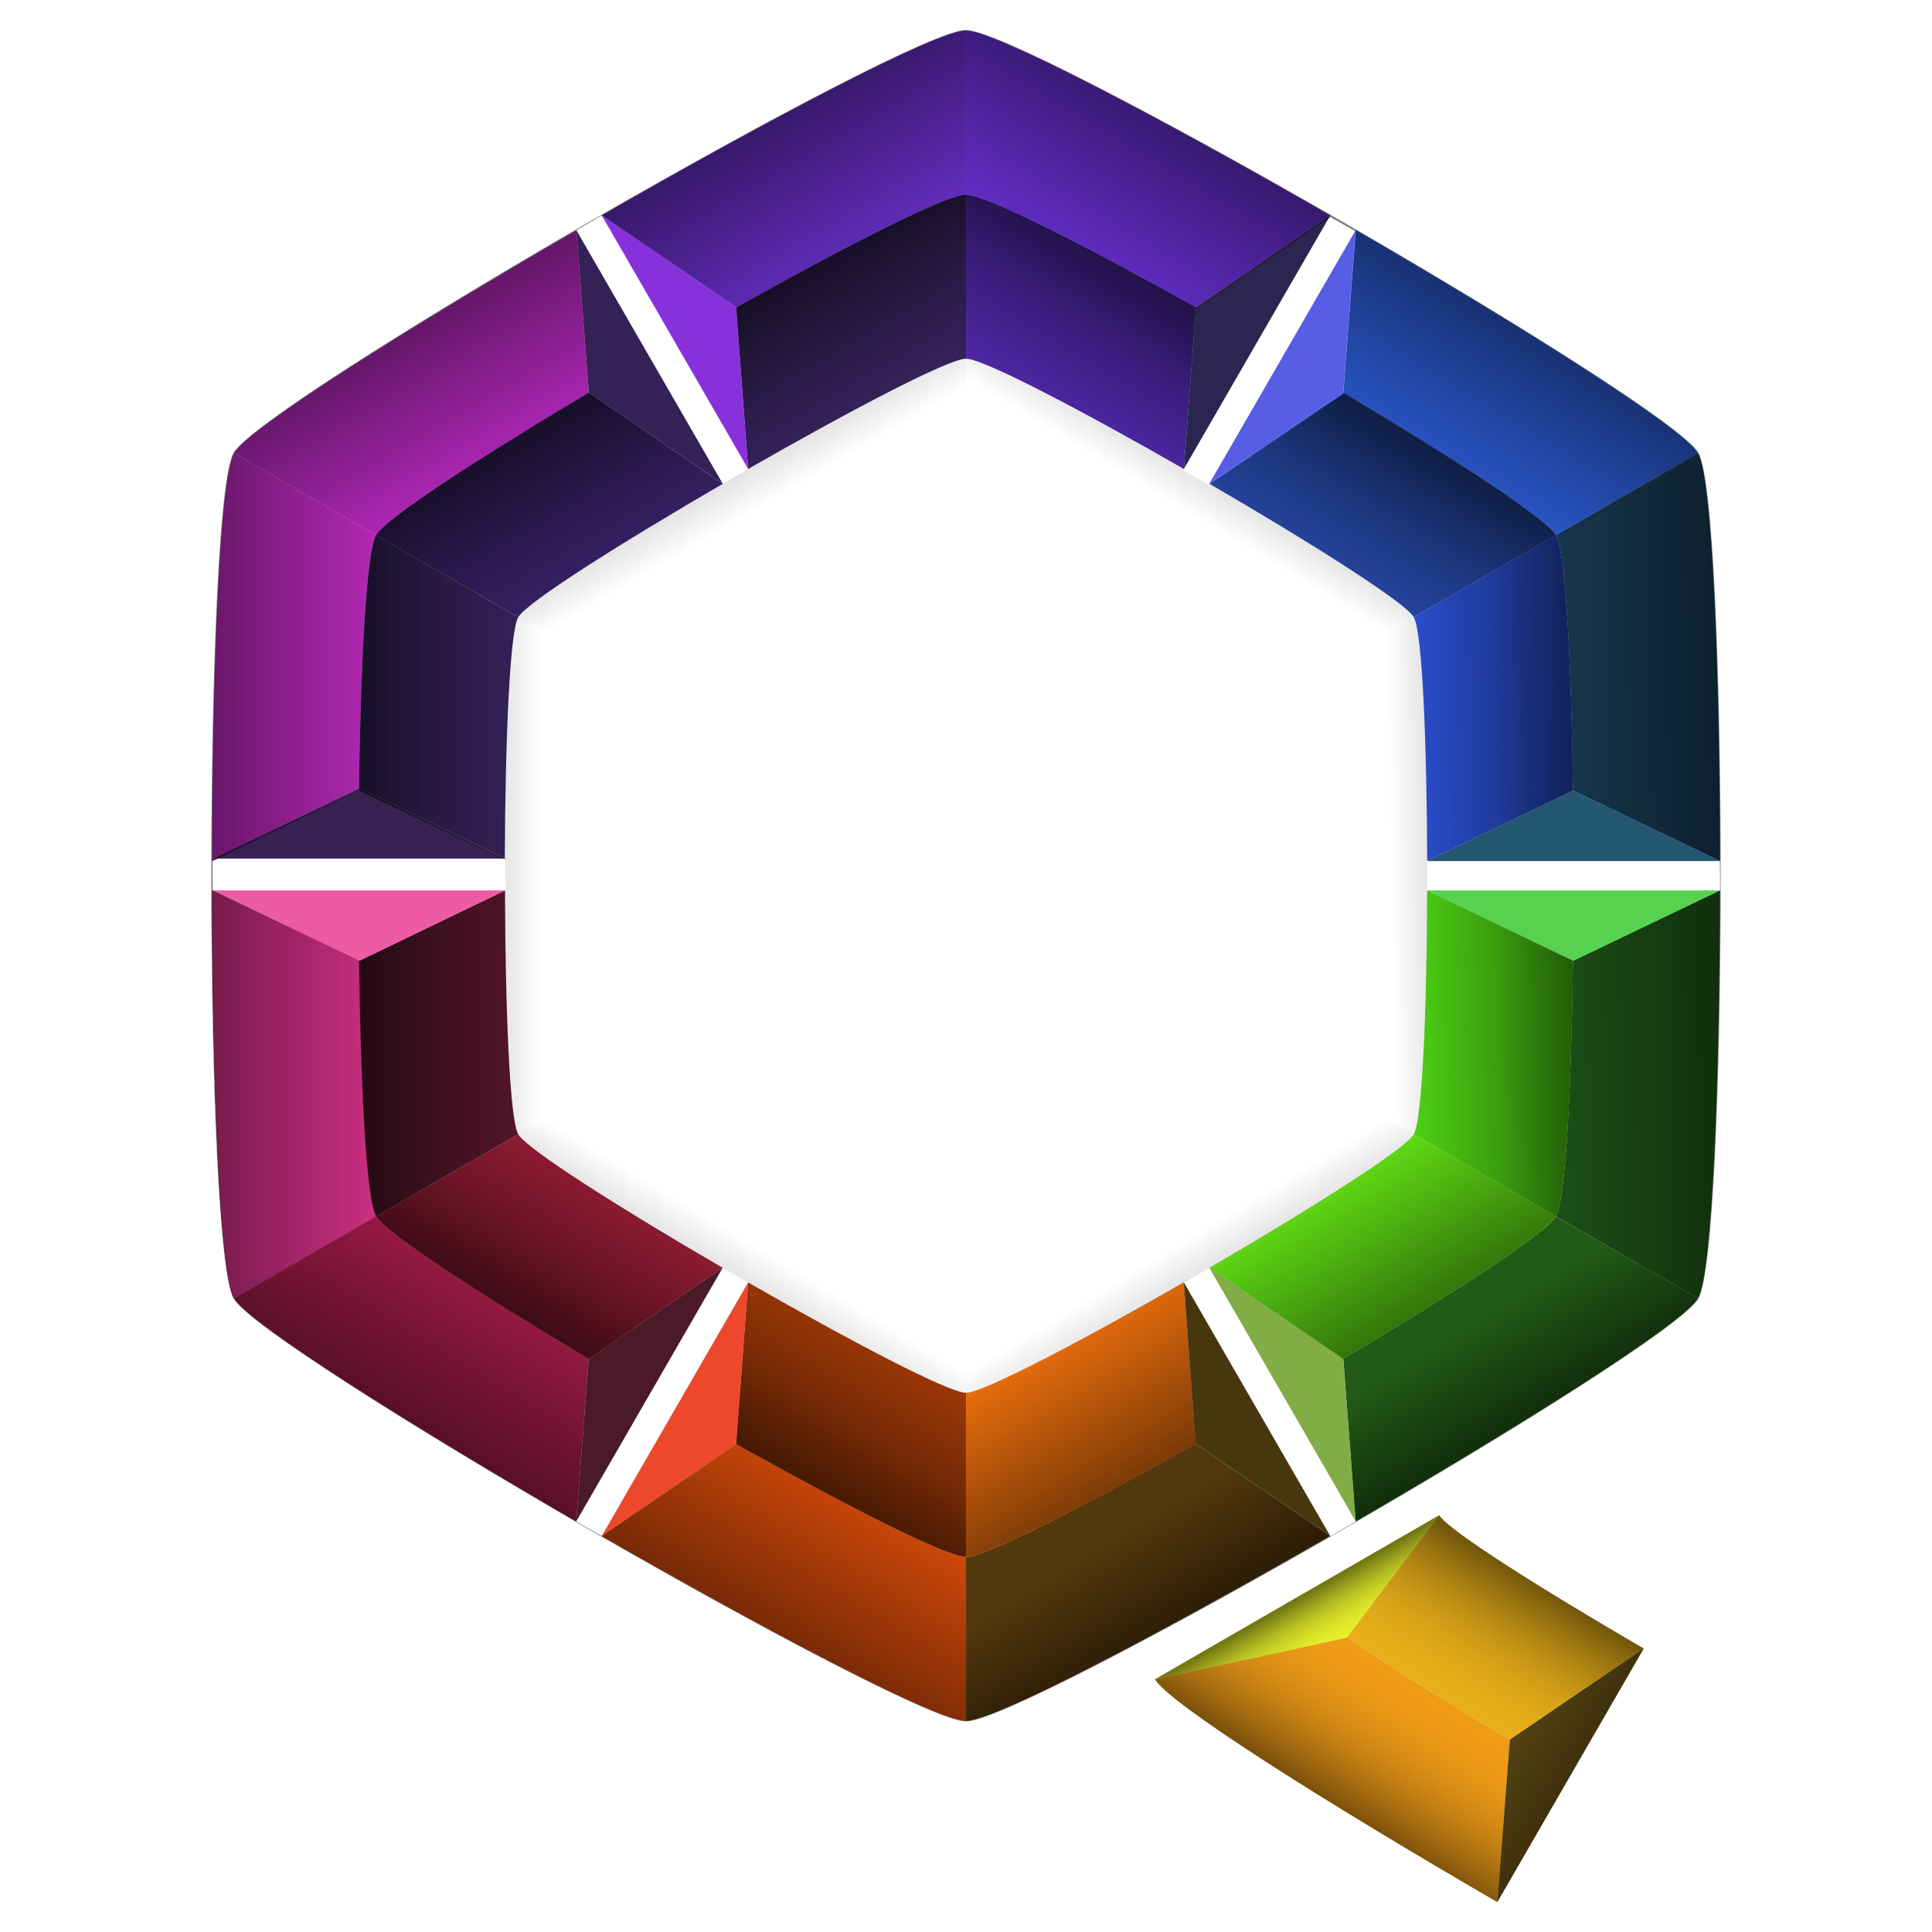 <?xml version="1.0" encoding="UTF-8"?>
<!-- Created with Inkscape (http://www.inkscape.org/) -->
<svg id="svg1" width="512" height="512" version="1.1" viewBox="0 0 512 512" xmlns="http://www.w3.org/2000/svg">
 <defs id="defs1">
  <linearGradient id="linearGradient28" x1="-2.452" x2="768" y1="768" y2="768" gradientTransform="matrix(.209 0 0 .209 92.999 -23.945)" gradientUnits="userSpaceOnUse">
   <stop id="stop27" stop-opacity=".5" offset="0"/>
   <stop id="stop28" stop-opacity="0" offset=".3"/>
  </linearGradient>
  <linearGradient id="linearGradient30" x1="1537.8" x2="768" y1="753" y2="768" gradientTransform="matrix(.209 0 0 .209 92.999 -23.945)" gradientUnits="userSpaceOnUse">
   <stop id="stop29" stop-opacity=".5" offset="0"/>
   <stop id="stop30" stop-opacity="0" offset=".3"/>
  </linearGradient>
  <linearGradient id="linearGradient32" x1="1165.9" x2="768" y1="108.79" y2="768" gradientTransform="matrix(.209 0 0 .209 92.999 -23.945)" gradientUnits="userSpaceOnUse">
   <stop id="stop31" stop-opacity=".5" offset="0"/>
   <stop id="stop32" stop-opacity="0" offset=".3"/>
  </linearGradient>
  <linearGradient id="linearGradient34" x1="370.08" x2="768" y1="1427.2" y2="768" gradientTransform="matrix(.209 0 0 .209 92.999 -23.945)" gradientUnits="userSpaceOnUse">
   <stop id="stop33" stop-opacity=".5" offset="0"/>
   <stop id="stop34" stop-opacity="0" offset=".3"/>
  </linearGradient>
  <linearGradient id="linearGradient36" x1="383.03" x2="768" y1="109.06" y2="768" gradientTransform="matrix(.209 0 0 .209 92.999 -23.945)" gradientUnits="userSpaceOnUse">
   <stop id="stop35" stop-opacity=".5" offset="0"/>
   <stop id="stop36" stop-opacity="0" offset=".3"/>
  </linearGradient>
  <linearGradient id="linearGradient38" x1="1165.9" x2="768" y1="1427.1" y2="768" gradientTransform="matrix(.209 0 0 .209 92.999 -23.945)" gradientUnits="userSpaceOnUse">
   <stop id="stop37" stop-opacity=".5" offset="0"/>
   <stop id="stop38" stop-opacity="0" offset=".3"/>
  </linearGradient>
  <linearGradient id="linearGradient43" x1="-2.452" x2="768" y1="768" y2="768" gradientTransform="matrix(.26 0 0 .26 54.185 -62.759)" gradientUnits="userSpaceOnUse">
   <stop id="stop59" stop-opacity=".5" offset="0"/>
   <stop id="stop60" stop-opacity="0" offset=".3"/>
  </linearGradient>
  <linearGradient id="linearGradient44" x1="383.03" x2="768" y1="109.06" y2="768" gradientTransform="matrix(.26 0 0 .26 54.185 -62.759)" gradientUnits="userSpaceOnUse">
   <stop id="stop61" stop-opacity=".5" offset="0"/>
   <stop id="stop62" stop-opacity="0" offset=".3"/>
  </linearGradient>
  <linearGradient id="linearGradient45" x1="370.08" x2="768" y1="1427.2" y2="768" gradientTransform="matrix(.26 0 0 .26 54.185 -62.759)" gradientUnits="userSpaceOnUse">
   <stop id="stop57" stop-opacity=".5" offset="0"/>
   <stop id="stop58" stop-opacity="0" offset=".3"/>
  </linearGradient>
  <linearGradient id="linearGradient46" x1="1165.9" x2="768" y1="108.79" y2="768" gradientTransform="matrix(.26 0 0 .26 54.185 -62.759)" gradientUnits="userSpaceOnUse">
   <stop id="stop51" stop-opacity=".5" offset="0"/>
   <stop id="stop52" stop-opacity="0" offset=".3"/>
  </linearGradient>
  <linearGradient id="linearGradient47" x1="1165.9" x2="768" y1="1427.1" y2="768" gradientTransform="matrix(.26 0 0 .26 54.185 -62.759)" gradientUnits="userSpaceOnUse">
   <stop id="stop55" stop-opacity=".5" offset="0"/>
   <stop id="stop56" stop-opacity="0" offset=".15"/>
  </linearGradient>
  <linearGradient id="linearGradient48" x1="1537.8" x2="768" y1="753" y2="768" gradientTransform="matrix(.26 0 0 .26 54.185 -62.759)" gradientUnits="userSpaceOnUse">
   <stop id="stop53" stop-opacity=".5" offset="0"/>
   <stop id="stop54" stop-opacity="0" offset=".3"/>
  </linearGradient>
  <linearGradient id="linearGradient89" x1="1126.4" x2="1157" y1="1492.7" y2="1545.7" gradientTransform="matrix(.26 0 0 .26 54.185 -62.759)" gradientUnits="userSpaceOnUse">
   <stop id="stop88" stop-opacity=".5" offset="0"/>
   <stop id="stop89" stop-color="#e7f12a" stop-opacity="0" offset="1"/>
  </linearGradient>
  <linearGradient id="linearGradient91" x1="1349.7" x2="1270.5" y1="1490.9" y2="1618.2" gradientTransform="matrix(.26 0 0 .26 54.185 -62.759)" gradientUnits="userSpaceOnUse">
   <stop id="stop90" stop-opacity=".5" offset="0"/>
   <stop id="stop91" stop-color="#e7af19" stop-opacity="0" offset="1"/>
  </linearGradient>
  <linearGradient id="linearGradient93" x1="1128.9" x2="1206.5" y1="1707.2" y2="1588.3" gradientTransform="matrix(.26 0 0 .26 54.185 -62.759)" gradientUnits="userSpaceOnUse">
   <stop id="stop92" stop-opacity=".5" offset="0"/>
   <stop id="stop93" stop-color="#ee9b16" stop-opacity="0" offset="1"/>
  </linearGradient>
  <linearGradient id="linearGradient95" x1="1385.2" x2="1323.2" y1="1686.4" y2="1649.9" gradientTransform="matrix(.26 0 0 .26 54.185 -62.759)" gradientUnits="userSpaceOnUse">
   <stop id="stop94" stop-opacity=".25" offset="0"/>
   <stop id="stop95" stop-opacity="0" offset="1"/>
  </linearGradient>
 </defs>
 <g id="g1" transform="translate(2.452 95.471)">
  <path id="path11" d="m314.43 287.15c-29.492 16.514-55.695 29.962-60.878 29.963v43.485c7.644 6e-5 52.075-23.494 96.511-49.043l-35.633-24.4z" fill="#53380d"/>
  <path id="path107" d="m157.01 311.6c44.452 25.557 88.891 48.993 96.538 48.994v-43.485c-5.187 0-31.392-13.418-60.904-29.935l-2e-3 0.026z" fill="#ea510b"/>
  <path id="path161" d="m176.42 277.99c-1.3e-4 -8e-5 -2.6e-4 8e-5 -5.2e-4 0l-19.407 33.615z"/>
  <path id="path78" d="m53.779 140.5h-0.035c0.09 51.289 1.997 101.48 5.821 108.1l37.659-21.743c-2.591-4.488-4.047-33.906-4.492-67.705l-0.007 4e-3z"/>
  <path id="path136" d="m97.224 226.86-37.659 21.743c3.823 6.621 46.333 33.409 90.688 59.127l3.314-43.058 0.029-0.02c-29.044-17.298-53.782-33.305-56.373-37.792z" fill="#b11e4e"/>
  <path id="path35" d="m150.29-34.449c-44.343 25.708-86.902 52.437-90.724 59.057h5.19e-4l37.658 21.743c2.593-4.489 27.343-20.458 56.391-37.743l-0.012-0.008z" fill="#cd2ed6"/>
  <path id="path84" d="m59.564 24.608c-3.821 6.62-5.746 56.85-5.842 108.1h0.153l1.355-0.649h-1.228l38.687-18.535c0.467-33.571 1.956-62.713 4.533-67.176l5.19e-4 -5.19e-4z" fill="#d02ed2"/>
  <path id="path9" d="m414.4 159.15c-0.452 33.814-1.934 63.213-4.527 67.706l37.66 21.743c3.824-6.624 5.73-56.812 5.82-108.1l-38.943 18.657z" fill="#215b19"/>
  <path id="path155" d="m356.83 307.71-19.401-33.602 19.4 33.603c1.8e-4 -1.3e-4 0 0 0 0z"/>
  <path id="path154" d="m409.87 226.86c-2.59 4.487-27.325 20.491-56.365 37.787l0.012 8e-3 3.315 43.058c44.337-25.709 86.875-52.491 90.698-59.11z" fill="#225b17"/>
  <path id="path129" d="m356.84-34.519-0.01 0.018-3.314 43.058-0.012 0.008c29.04 17.296 53.774 33.301 56.365 37.787l37.66-21.743v-5.19e-4c-3.823-6.621-46.333-33.409-90.688-59.127z" fill="#3063e7"/>
  <path id="path150" d="m447.53 24.608-37.66 21.743c2.59 4.487 4.084 33.909 4.543 67.706l0.013-6e-3 38.947 18.658c-0.096-51.252-2.022-101.48-5.843-108.1z" fill="#1b405b"/>
  <path id="path147" d="m253.55-87.388v43.486c5.188-3e-5 31.397 13.42 60.913 29.941l4e-3 -0.052 35.612-24.385c-44.45-25.555-88.884-48.989-96.53-48.989z" fill="#6e33df"/>
  <path id="path121" d="m253.55-87.388c-7.643-6e-6 -52.106 23.448-96.541 48.991l35.632 24.399 1e-3 0.014c29.499-16.501 55.727-29.919 60.907-29.919z" fill="#7233db"/>
  <path id="path159" d="m195.81 244.39-19.407 33.613c2.6e-4 2.1e-4 7.8e-4 0 1e-3 0l19.402-33.604-3.168 42.796c29.507 16.508 55.721 29.918 60.905 29.918v-43.485h-5.2e-4c-4.605 0-30.974-13.889-57.733-29.237z" fill="#a43a07"/>
  <path id="path118" d="m311.26 244.36c-26.733 15.331-53.109 29.267-57.711 29.268v43.485c5.182 0 31.385-13.448 60.878-29.962z" fill="#f4730e"/>
  <path id="path80" d="m92.696 159.14c0.452 33.819 1.935 63.223 4.528 67.715l37.659-21.742c-2.3-3.985-3.42-33.797-3.509-64.615l-38.65 18.656z" fill="#57162c"/>
  <path id="path135" d="m134.88 205.12-37.659 21.742c2.592 4.489 27.309 20.499 56.355 37.804l35.474-24.139 9e-3 -0.016c-26.636-15.487-51.88-31.409-54.18-35.392z" fill="#991d37"/>
  <path id="path36" d="m153.61 8.608c-29.05 17.285-53.8 33.255-56.391 37.743l37.66 21.743c2.301-3.985 27.561-19.86 54.206-35.347z" fill="#39236b"/>
  <path id="path138" d="m97.223 46.351c-2.577 4.463-4.066 33.605-4.533 67.176l0.259-0.124 38.38 18.527c0.112-30.53 1.274-59.888 3.554-63.836z" fill="#38235e"/>
  <path id="path12" d="m375.76 140.5c-0.087 30.847-1.244 60.628-3.546 64.616l37.66 21.742c2.593-4.492 4.075-33.89 4.527-67.705z" fill="#52db15"/>
  <path id="path111" d="m337.43 274.11-19.4-33.602 19.401 33.602c1.3e-4 -8e-5 0 8e-5 0 0z"/>
  <path id="path156" d="m372.21 205.12c-2.299 3.983-27.543 19.904-54.179 35.391l35.474 24.139c29.039-17.296 53.773-33.3 56.364-37.787z" fill="#68ed16"/>
  <path id="path46" d="m353.51 8.563-35.476 24.14-6e-3 0.011c26.671 15.5 51.885 31.391 54.187 35.379l37.658-21.743c-2.593-4.49-27.314-20.488-56.364-37.788z" fill="#274aaa"/>
  <path id="path115" d="m414.57 132.71h-38.801v1e-3l38.801-5.3e-4v-5.2e-4z"/>
  <path id="path151" d="m409.87 46.351-37.659 21.743c2.299 3.983 3.465 33.806 3.56 64.617l38.642-18.652c-0.459-33.797-1.952-63.22-4.542-67.706z" fill="#2d53dc"/>
  <path id="path146" d="m253.55-43.903v43.486c4.599 2.596e-5 31.009 13.902 57.74 29.225l9e-3 -0.016 3.167-42.79c-29.509-16.503-55.733-29.904-60.916-29.904z" fill="#5229ad"/>
  <path id="path122" d="m253.55-43.903c-5.182 8e-6 -31.409 13.418-60.907 29.92l3.167 42.791c26.731-15.324 53.141-29.225 57.74-29.225z" fill="#392562"/>
  <path id="path119" d="m157.01-38.397 35.632 24.4 3.168 42.805z" fill="#8831db"/>
  <path id="path123" d="m356.83-34.502-3.314 43.058-35.486 24.146z" fill="#575de5"/>
  <path id="path124" d="m453.35 140.5-38.947 18.659-38.655-18.659z" fill="#56d24f"/>
  <path id="path125" d="m350.06 311.55-35.632-24.4-3.168-42.805z" fill="#46370e"/>
  <path id="path126" d="m150.25 307.73 3.314-43.058 35.486-24.146z" fill="#4a1a28"/>
  <path id="path127" d="m54.002 132.06 38.947-18.659 38.655 18.659z" fill="#392252"/>
  <path id="path141" d="m150.29-34.459 3.314 43.058 35.486 24.146z" fill="#342256"/>
  <path id="path144" d="m350.1-38.413-35.632 24.4-3.168 42.805z" fill="#2a264f"/>
  <path id="path148" d="m453.37 132.71-38.947-18.659-38.655 18.659z" fill="#225671"/>
  <path id="path152" d="m356.83 307.71-3.314-43.058-35.486-24.146z" fill="#82ac46"/>
  <path id="path157" d="m157.01 311.6 35.632-24.4 3.168-42.805z" fill="#ed482c"/>
  <path id="path162" d="m53.778 140.5 38.947 18.659 38.655-18.659z" fill="#ed5ba1"/>
  <path id="path3" d="m53.779 140.5h-0.035c0.09 51.289 1.997 101.48 5.821 108.1l37.659-21.743c-2.591-4.488-4.047-33.906-4.492-67.705l-0.007 4e-3z" fill="#ed3697"/>
  <path id="path10" d="m354.54 338.46-0.013 0.017-50.891 11.063c3.822 6.62 46.384 33.351 90.727 59.06l3.315-43.059 4e-3 -3e-3c-17.15-10.204-32.665-19.883-43.142-27.079z" fill="#ee9b16"/>
  <path id="path5" d="m378.95 306.06-37.659 21.743c1.061 1.838 5.976 5.669 13.245 10.661zm-24.414 32.404c-7.269-4.992-12.184-8.823-13.246-10.661l-37.658 21.742 50.891-11.063z" fill="#e7f12a"/>
  <path id="path8" d="m378.95 306.06-24.414 32.404c10.477 7.195 25.992 16.874 43.142 27.079l35.474-24.138c-26.643-15.486-51.901-31.36-54.202-35.345z" fill="#e7af19"/>
  <path id="path83" d="m97.224 46.351c-2.593 4.492-4.104 33.949-4.568 67.781l0.161-0.077 38.655 18.658 0.051 7.788-38.642 18.653-0.225-0.107c0.464 33.845 1.975 63.318 4.569 67.811l156.32-90.253z" fill="url(#linearGradient28)"/>
  <path id="path65" d="m253.55-43.903c-5.184 5.19e-4 -31.415 13.401-60.919 29.898l0.011 0.008 3.168 42.806-6.719 3.938-35.475-24.139-7e-3 -0.085c-29.053 17.311-53.79 33.337-56.383 37.827v5.2e-4l156.32 90.253z" fill="url(#linearGradient36)"/>
  <path id="path79" d="m253.55 136.6-156.32 90.253c2.592 4.489 27.313 20.506 56.354 37.81l35.463-24.131 6.77 3.849-3.167 42.791-0.036 0.025c29.514 16.503 55.755 29.909 60.94 29.909z" fill="url(#linearGradient34)"/>
  <path id="path68" d="m253.55-43.903v180.51l156.32-90.253c-2.59-4.486-27.279-20.483-56.293-37.774l-0.029 0.379-35.486 24.146-6.77-3.849 3.167-42.791 0.379-0.26c-29.657-16.593-56.086-30.106-61.291-30.106z" fill="url(#linearGradient32)"/>
  <path id="path75" d="m253.55 136.6v180.51c5.184 0 31.424-13.406 60.936-29.908l-3.164-42.75 6.719-3.938 35.475 24.138v0.016c29.042-17.305 53.765-33.323 56.357-37.812z" fill="url(#linearGradient38)"/>
  <path id="path72" d="m409.87 46.351-156.32 90.253 156.32 90.253c2.592-4.489 4.102-33.908 4.567-67.71l-38.641-18.652-0.051-7.788 38.642-18.653 0.05 0.024c-0.465-33.81-1.975-63.239-4.567-67.729z" fill="url(#linearGradient30)"/>
  <path id="path6" d="m394.36 408.6 3.314-43.058 35.486-24.146z" fill="#524111"/>
  <path id="path82" d="m59.432 24.531c-7.845 13.588-7.844 210.56 0 224.15l194.12-112.07zm33.385 89.524 38.655 18.658 0.051 7.788-38.642 18.653-38.951-18.648-0.06-7.792z" fill="url(#linearGradient43)"/>
  <path id="path63" d="m253.55-87.542c-15.692 0.002-186.27 98.484-194.12 112.07v5.19e-4l194.12 112.07zm-96.541 49.146 35.632 24.399 3.168 42.806-6.719 3.938-35.475-24.139-3.325-43.057z" fill="url(#linearGradient44)"/>
  <path id="path77" d="m253.55 136.6-194.12 112.07c7.845 13.588 178.43 112.07 194.12 112.07zm-64.507 103.93 6.77 3.849-3.167 42.791-35.625 24.408-6.778-3.845 3.314-43.058z" fill="url(#linearGradient45)"/>
  <path id="path67" d="m253.55-87.542v224.15l194.12-112.07c-7.845-13.588-178.43-112.07-194.12-112.07zm96.537 49.596 6.778 3.845-3.314 43.058-35.486 24.146-6.77-3.849 3.167-42.791z" fill="url(#linearGradient46)"/>
  <path id="path74" d="m253.55 136.6v224.15c15.69 0 186.27-98.485 194.12-112.07zm64.491 103.91 35.475 24.138 3.325 43.057-6.718 3.948-35.632-24.399-3.168-42.805z" fill="url(#linearGradient47)"/>
  <path id="path71" d="m447.66 24.531-194.12 112.07 194.12 112.07c7.845-13.588 7.845-210.56 0-224.15zm-33.276 89.524 38.951 18.648 0.059 7.792-38.946 18.658-38.655-18.658-0.051-7.788z" fill="url(#linearGradient48)"/>
  <path id="path85" d="m354.54 338.46-0.013 0.017-50.891 11.063c3.822 6.62 46.384 33.351 90.727 59.06l3.315-43.059 4e-3 -3e-3c-17.15-10.204-32.665-19.883-43.142-27.079z" fill="url(#linearGradient93)"/>
  <path id="path86" d="m378.95 306.06-37.659 21.743c1.061 1.838 5.976 5.669 13.245 10.661zm-24.414 32.404c-7.269-4.992-12.184-8.823-13.246-10.661l-37.658 21.742 50.891-11.063z" fill="url(#linearGradient89)"/>
  <path id="path87" d="m378.95 306.06-24.414 32.404c10.477 7.195 25.992 16.874 43.142 27.079l35.474-24.138c-26.643-15.486-51.901-31.36-54.202-35.345z" fill="url(#linearGradient91)"/>
  <path id="path88" d="m394.36 408.6 3.314-43.058 35.486-24.146z" fill="url(#linearGradient95)"/>
 </g>
</svg>
